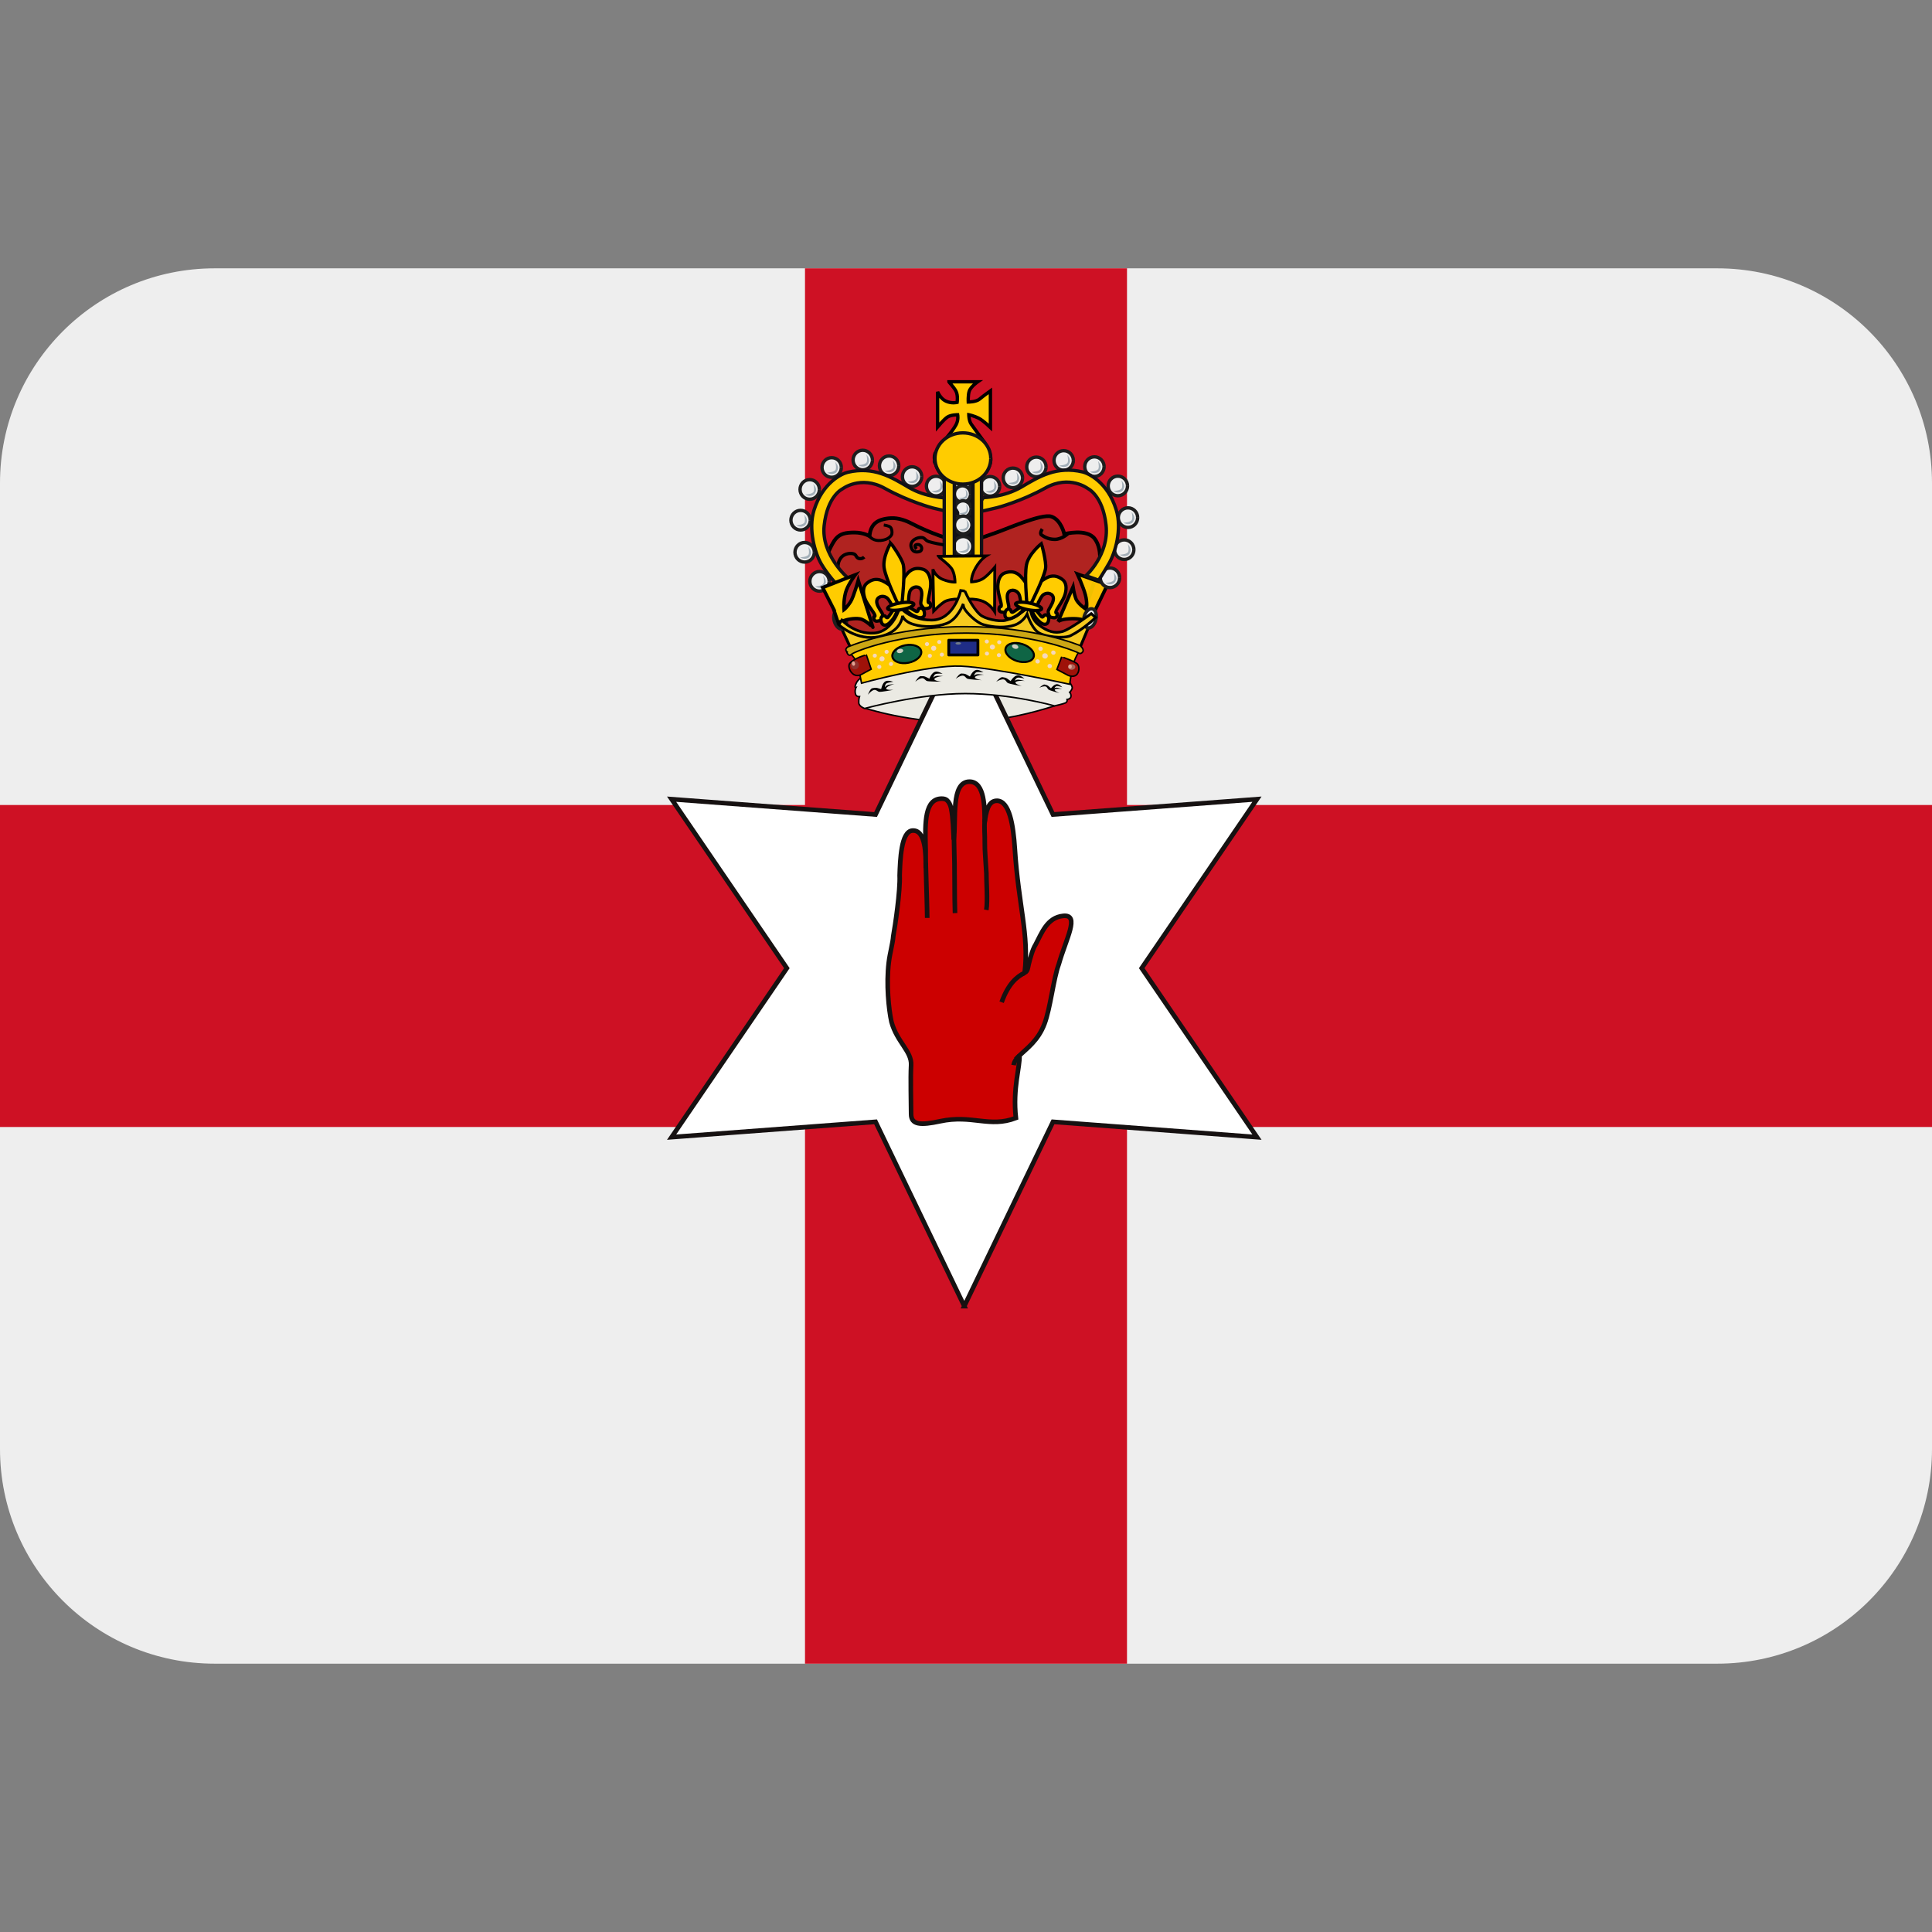 <svg xmlns="http://www.w3.org/2000/svg" width="420" height="420" fill="none"><rect width="100%" height="100%" fill="#808080" stroke="none"/><path fill="#EEE" d="M373.333 58.333H46.667C20.895 58.333 0 79.228 0 105v210c0 25.772 20.895 46.667 46.667 46.667h326.666C399.105 361.667 420 340.772 420 315V105c0-25.772-20.895-46.667-46.667-46.667Z"/><path fill="#CE1124" d="M245 58.333h-70V175H0v70h175v116.667h70V245h175v-70H245V58.333Z"/><path fill="#EBEAE3" fill-rule="evenodd" stroke="#000" stroke-width=".326" d="M231.63 152.102c1.925-3.012.774-4.958-2.138-5.559 0 0-9.292 2.979-19.327 3.306-10.035.327-21.958-2.524-21.958-2.524-2.138 1.342-1.616 4.526-.555 6.513 0 0 10.505 3.49 22.464 3.148 7.596-.218 14.794-2.156 18.832-3.441 2.319-.738 2.683-1.409 2.682-1.443Z" clip-rule="evenodd"/><path fill="#fff" stroke="#161111" d="m209.627 283.941-19.286-40.066L146 247.206l25.055-36.735L146 173.736l44.341 3.331 19.286-40.066 19.286 40.066 44.34-3.331-25.055 36.735 25.055 36.735-44.34-3.331-19.286 40.066Z"/><path fill="#C00" stroke="#161111" d="M221.62 229.472c1.555-1.529 4.054-3.223 5.442-6.905 1.3-3.445 1.93-9.77 3.116-12.976 1.549-5.495 4.671-10.853.956-10.486-3.538.349-4.682 3.767-6.022 6.268-.621.932-1.222 3.146-1.492 4.28-.168.705-.191 1.486-.859 1.816.969-8.347-1.355-14.575-2.145-26.948-.332-5.19-1.18-10.404-3.877-10.443-2.03-.028-2.371 2.659-2.687 4.667 0-2.835.104-8.819-3.288-8.819-4.121 0-2.867 8.352-3.42 12.582-.095-1.496-.148-4.719-.581-6.802-.164-.787-.504-1.394-.905-1.745-.254-.223-.61-.343-1.136-.343-3.715 0-3.631 5.208-3.512 10.405.051.55.002 3.038.047 4.667 0-2.835.025-8.367-2.922-8.128-2.465.2-2.65 6.428-2.761 9.736.161 3.307-.985 11.019-1.386 13.211-.109 1.554-.722 3.575-.982 5.741-.558 4.662-.027 10.12.59 12.913 1.227 4.41 4.43 6.389 4.269 9.382-.161 2.992 0 8.269 0 10.631 0 2.363 2.052 2.49 6.301 1.575 6.946-1.496 10.742 1.496 16.478-.709-.728-6.536.937-11.207.776-13.57Z"/><path fill="#C00" d="M217.742 217.874c1.437-3.967 3.252-5.525 5.003-6.39Z"/><path stroke="#161111" d="M217.742 217.874c1.437-3.967 3.252-5.525 5.003-6.39"/><path fill="#C00" d="M220.351 231.551c.126-.812.634-1.456 1.342-2.151Z"/><path stroke="#161111" d="M220.351 231.551c.126-.812.634-1.456 1.342-2.151"/><path fill="#C00" d="M201.255 187.681c.099 3.509.311 10.257.311 11.87Z"/><path stroke="#161111" d="M201.255 187.681c.099 3.509.311 10.257.311 11.87"/><path fill="#C00" d="M214.104 178.091c-.199 1.866.026 3.376-.016 5.281-.028 1.269.179 3.602.343 6.429-.042 1.023.32 6.119-.011 8.009"/><path stroke="#161111" d="M214.104 178.091c-.199 1.866.026 3.376-.016 5.281-.028 1.269.179 3.602.343 6.429-.042 1.023.32 6.119-.011 8.009"/><path fill="#C00" d="M207.34 181.588c.067.693.047 1.53.08 2.463.16 4.493.057 11.189.191 14.45"/><path stroke="#161111" d="M207.34 181.588c.067.693.047 1.53.08 2.463.16 4.493.057 11.189.191 14.45"/><path fill="#B02320" fill-rule="evenodd" stroke="#000" stroke-width=".815" d="M209.339 136.863c24.227 3.994 23.362 5.125 23.362 5.125l6.323-18.902s.665-3.727-1.065-5.99c-1.731-2.263-6.59-.999-6.59-.999s-.665-3.061-2.795-3.794c-2.13-.732-10.05 2.862-12.513 3.661-2.463.799-3.727 1.597-7.188 1.531-3.461-.067-9.651-3.128-10.783-3.727-1.131-.599-2.795-1.198-4.326-1.132-1.531.067-3.128.466-3.927 1.531-.799 1.065-.799 2.396-.799 2.396s-1.264-.799-3.261-.799-3.128.267-4.06 1.332c-.932 1.065-2.13 4.06-2.13 4.06l2.263 5.125.133 7.055 4.726 7.454 22.63-3.927Z" clip-rule="evenodd"/><path fill="#EBEAE3" fill-rule="evenodd" stroke="#000" stroke-width=".326" d="M231.923 147.543s1.22 1.454 1.173 1.97c-.047.517-.563.986-.563.986s.375.375.281.938c-.093.563-.844.61-.844.61s.141.516-.329.751c-.469.234-2.392.657-2.392.657s-9.384-2.675-19.424-2.675c-10.041 0-21.864 3.238-21.864 3.238s-1.22-.423-1.267-1.22c-.047-.798.141-1.361.141-1.361s-.668.07-.845-.516c-.247-.819.094-1.454.094-1.454s-.465.149.047-.939c.375-.797.938-1.079.938-1.079s10.51-3.753 22.474-3.8c11.964-.047 22.38 3.8 22.38 3.894Z" clip-rule="evenodd"/><path stroke="#000" stroke-width=".717" d="M182.27 123.906s-.401-1.362.48-2.564c.882-1.202 2.484-1.122 2.965-.882.481.241.401.802 1.042.962.641.16 1.122-.321 1.122-.321"/><path fill="#FC0" fill-opacity=".941" fill-rule="evenodd" stroke="#000" stroke-width=".75" d="m240.767 127.095-3.639 7.529-1.43.251s-.873-.525-3.363-.352c-1.782.126-2.309.578-2.309.578l3.237-7.504s.253 1.612.628 2.56c.477 1.204 2.283 2.334 2.283 2.334s.251-1.441-.225-3.188c-.527-1.932-1.757-4.542-1.757-4.542l6.575 2.334Z" clip-rule="evenodd"/><path fill="#121116" stroke="#121116" stroke-linejoin="round" stroke-width=".731" d="M211.507 103.697h-4.073v17.308h4.073v-17.308Z"/><path fill="#F6CA1F" fill-rule="evenodd" stroke="#000" stroke-width=".619" d="m182.476 135.618 2.616 5.597s11.132-4.339 24.271-4.258c19.709.121 25.305 4.075 25.305 4.075l2.92-6.934-2.19 1.277-2.25 1.399-2.555.973-3.103-.243-2.737-2.007-1.399-2.92-2.311 2.129-4.076.912-4.015-1.034-3.528-4.44s-2.628 4.936-5.961 5.231c-4.806.426-7.604-2.312-7.604-2.312s-1.787 4.015-4.745 4.745c-4.684 1.156-8.577-2.19-8.638-2.19Z" clip-rule="evenodd"/><path fill="#EEE" d="M227.406 101.5c0 1.176-.939 2.13-2.099 2.133-1.16.002-2.103-.948-2.107-2.124-.005-1.176.931-2.134 2.091-2.14 1.16-.008 2.106.939 2.115 2.115"/><path stroke="#1E1E1E" stroke-linejoin="round" stroke-width=".731" d="M227.406 101.5c0 1.176-.939 2.13-2.099 2.133-1.16.002-2.103-.948-2.107-2.124-.005-1.176.931-2.134 2.091-2.14 1.16-.008 2.106.939 2.115 2.115"/><path fill="#A3AFB8" fill-rule="evenodd" d="M224.323 102.595s1.7-.029 1.873-.72c.173-.692-.115-1.585-.115-1.585s.807.893.576 1.585c-.23.691-.456.87-1.037 1.008-.393.094-.98-.057-1.297-.288Z" clip-rule="evenodd"/><path fill="#EEE" d="M222.296 103.889c.001 1.176-.939 2.13-2.099 2.132-1.16.003-2.102-.948-2.107-2.124-.005-1.175.931-2.133 2.091-2.14 1.16-.007 2.106.939 2.115 2.115"/><path stroke="#1E1E1E" stroke-linejoin="round" stroke-width=".731" d="M222.296 103.889c.001 1.176-.939 2.13-2.099 2.132-1.16.003-2.102-.948-2.107-2.124-.005-1.175.931-2.133 2.091-2.14 1.16-.007 2.106.939 2.115 2.115"/><path fill="#A3AFB8" fill-rule="evenodd" d="M219.214 104.984s1.699-.029 1.872-.72c.173-.692-.115-1.585-.115-1.585s.807.893.576 1.585c-.23.691-.456.87-1.037 1.008-.393.094-.979-.058-1.296-.288Z" clip-rule="evenodd"/><path fill="#EEE" d="M233.339 100.1c0 1.175-.939 2.129-2.099 2.132-1.16.002-2.103-.948-2.108-2.124-.004-1.176.931-2.133 2.091-2.14 1.16-.007 2.107.939 2.116 2.115"/><path stroke="#1E1E1E" stroke-linejoin="round" stroke-width=".731" d="M233.339 100.1c0 1.175-.939 2.129-2.099 2.132-1.16.002-2.103-.948-2.108-2.124-.004-1.176.931-2.133 2.091-2.14 1.16-.007 2.107.939 2.116 2.115"/><path fill="#A3AFB8" fill-rule="evenodd" d="M230.256 101.194s1.7-.028 1.873-.72c.173-.691-.116-1.585-.116-1.585s.807.894.577 1.585c-.231.692-.457.87-1.038 1.009-.393.093-.979-.058-1.296-.289Z" clip-rule="evenodd"/><path fill="#EEE" d="M240.021 101.444c0 1.176-.939 2.13-2.099 2.132-1.16.003-2.103-.947-2.107-2.123-.005-1.176.93-2.134 2.09-2.14 1.16-.008 2.107.939 2.116 2.115"/><path stroke="#1E1E1E" stroke-linejoin="round" stroke-width=".731" d="M240.021 101.444c0 1.176-.939 2.13-2.099 2.132-1.16.003-2.103-.947-2.107-2.123-.005-1.176.93-2.134 2.09-2.14 1.16-.008 2.107.939 2.116 2.115"/><path fill="#A3AFB8" fill-rule="evenodd" d="M236.938 102.539s1.7-.029 1.873-.72c.173-.692-.115-1.585-.115-1.585s.807.893.576 1.585c-.23.691-.457.87-1.037 1.008-.394.094-.98-.057-1.297-.288Z" clip-rule="evenodd"/><path fill="#EEE" d="M245.114 105.641c.001 1.176-.939 2.13-2.099 2.132-1.16.003-2.102-.948-2.107-2.123-.005-1.176.931-2.134 2.091-2.141 1.16-.007 2.106.94 2.115 2.115"/><path stroke="#1E1E1E" stroke-linejoin="round" stroke-width=".731" d="M245.114 105.641c.001 1.176-.939 2.13-2.099 2.132-1.16.003-2.102-.948-2.107-2.123-.005-1.176.931-2.134 2.091-2.141 1.16-.007 2.106.94 2.115 2.115"/><path fill="#A3AFB8" fill-rule="evenodd" d="M242.032 106.736s1.699-.029 1.872-.72c.173-.692-.115-1.585-.115-1.585s.807.893.576 1.585c-.23.691-.456.87-1.037 1.008-.393.094-.979-.058-1.296-.288Z" clip-rule="evenodd"/><path fill="#EEE" d="M247.315 112.527c0 1.176-.939 2.13-2.099 2.132-1.16.003-2.103-.947-2.108-2.123-.004-1.176.931-2.134 2.091-2.141 1.16-.007 2.107.94 2.116 2.116"/><path stroke="#1E1E1E" stroke-linejoin="round" stroke-width=".731" d="M247.315 112.527c0 1.176-.939 2.13-2.099 2.132-1.16.003-2.103-.947-2.108-2.123-.004-1.176.931-2.134 2.091-2.141 1.16-.007 2.107.94 2.116 2.116"/><path fill="#A3AFB8" fill-rule="evenodd" d="M244.232 113.622s1.7-.029 1.873-.72c.173-.692-.116-1.585-.116-1.585s.807.893.577 1.585c-.231.691-.457.87-1.038 1.008-.393.094-.979-.057-1.296-.288Z" clip-rule="evenodd"/><path fill="#EEE" d="M246.5 119.495c0 1.176-.939 2.13-2.099 2.132-1.16.002-2.103-.948-2.108-2.124-.004-1.176.931-2.133 2.091-2.14 1.16-.007 2.107.939 2.116 2.115"/><path stroke="#1E1E1E" stroke-linejoin="round" stroke-width=".731" d="M246.5 119.495c0 1.176-.939 2.13-2.099 2.132-1.16.002-2.103-.948-2.108-2.124-.004-1.176.931-2.133 2.091-2.14 1.16-.007 2.107.939 2.116 2.115"/><path fill="#A3AFB8" fill-rule="evenodd" d="M243.417 120.59s1.7-.029 1.873-.721c.173-.691-.115-1.584-.115-1.584s.806.893.576 1.584c-.231.692-.457.871-1.037 1.009-.394.094-.98-.058-1.297-.288Z" clip-rule="evenodd"/><path fill="#EEE" d="M243.403 125.607c0 1.176-.939 2.13-2.099 2.132-1.16.002-2.103-.948-2.107-2.124-.005-1.176.93-2.133 2.09-2.14 1.16-.007 2.107.939 2.116 2.115"/><path stroke="#1E1E1E" stroke-linejoin="round" stroke-width=".731" d="M243.403 125.607c0 1.176-.939 2.13-2.099 2.132-1.16.002-2.103-.948-2.107-2.124-.005-1.176.93-2.133 2.09-2.14 1.16-.007 2.107.939 2.116 2.115"/><path fill="#A3AFB8" fill-rule="evenodd" d="M240.32 126.702s1.7-.029 1.873-.721c.173-.691-.115-1.584-.115-1.584s.807.893.576 1.584c-.23.692-.457.871-1.037 1.009-.394.093-.98-.058-1.297-.288Z" clip-rule="evenodd"/><path fill="#EEE" d="M217.325 105.723c0 1.176-.939 2.129-2.099 2.132-1.16.002-2.103-.948-2.107-2.124-.005-1.176.931-2.133 2.091-2.14 1.16-.007 2.106.939 2.115 2.115"/><path stroke="#1E1E1E" stroke-linejoin="round" stroke-width=".731" d="M217.325 105.723c0 1.176-.939 2.129-2.099 2.132-1.16.002-2.103-.948-2.107-2.124-.005-1.176.931-2.133 2.091-2.14 1.16-.007 2.106.939 2.115 2.115"/><path fill="#A3AFB8" fill-rule="evenodd" d="M214.243 106.817s1.699-.028 1.872-.72c.173-.691-.115-1.584-.115-1.584s.807.893.576 1.584c-.23.692-.456.87-1.037 1.009-.393.093-.98-.058-1.296-.289Z" clip-rule="evenodd"/><path fill="#EEE" d="M210.971 105.177a1.77 1.77 0 0 1-1.755 1.783 1.77 1.77 0 0 1-1.763-1.776 1.772 1.772 0 0 1 1.749-1.79 1.772 1.772 0 0 1 1.769 1.769"/><path stroke="#1E1E1E" stroke-linejoin="round" stroke-width=".731" d="M210.971 105.177a1.77 1.77 0 0 1-1.755 1.783 1.77 1.77 0 0 1-1.763-1.776 1.772 1.772 0 0 1 1.749-1.79 1.772 1.772 0 0 1 1.769 1.769"/><path fill="#A3AFB8" fill-rule="evenodd" d="M208.393 106.093s1.421-.024 1.566-.603c.144-.578-.096-1.325-.096-1.325s.674.747.481 1.325c-.192.579-.381.728-.867.844-.329.078-.819-.048-1.084-.241Z" clip-rule="evenodd"/><path fill="#EEE" d="M210.991 107.393a1.77 1.77 0 0 1-1.755 1.783 1.77 1.77 0 0 1-1.762-1.776 1.771 1.771 0 0 1 1.748-1.79 1.77 1.77 0 0 1 1.769 1.769"/><path stroke="#1E1E1E" stroke-linejoin="round" stroke-width=".731" d="M210.991 107.393a1.77 1.77 0 0 1-1.755 1.783 1.77 1.77 0 0 1-1.762-1.776 1.771 1.771 0 0 1 1.748-1.79 1.77 1.77 0 0 1 1.769 1.769"/><path fill="#A3AFB8" fill-rule="evenodd" d="M208.413 108.309s1.422-.024 1.566-.603c.145-.578-.096-1.325-.096-1.325s.675.747.482 1.325c-.193.579-.382.728-.868.844-.329.078-.819-.048-1.084-.241Z" clip-rule="evenodd"/><path fill="#EEE" d="M211.114 110.653c0 .983-.786 1.781-1.756 1.783-.97.002-1.758-.793-1.762-1.776a1.771 1.771 0 0 1 1.748-1.79 1.77 1.77 0 0 1 1.769 1.769"/><path stroke="#1E1E1E" stroke-linejoin="round" stroke-width=".731" d="M211.114 110.653c0 .983-.786 1.781-1.756 1.783-.97.002-1.758-.793-1.762-1.776a1.771 1.771 0 0 1 1.748-1.79 1.77 1.77 0 0 1 1.769 1.769"/><path fill="#A3AFB8" fill-rule="evenodd" d="M208.535 111.569s1.422-.025 1.567-.603c.144-.578-.097-1.325-.097-1.325s.675.747.482 1.325c-.193.578-.382.728-.867.843-.329.079-.82-.048-1.085-.24Z" clip-rule="evenodd"/><path fill="#EEE" d="M211.296 114.116c0 1.064-.85 1.927-1.899 1.929-1.049.002-1.902-.858-1.906-1.921-.004-1.063.842-1.929 1.891-1.936 1.049-.006 1.905.85 1.914 1.913"/><path stroke="#1E1E1E" stroke-linejoin="round" stroke-width=".731" d="M211.296 114.116c0 1.064-.85 1.927-1.899 1.929-1.049.002-1.902-.858-1.906-1.921-.004-1.063.842-1.929 1.891-1.936 1.049-.006 1.905.85 1.914 1.913"/><path fill="#A3AFB8" fill-rule="evenodd" d="M208.507 115.107s1.538-.027 1.694-.652c.157-.625-.104-1.433-.104-1.433s.73.808.521 1.433c-.208.625-.413.787-.938.912-.356.085-.886-.052-1.173-.26Z" clip-rule="evenodd"/><path fill="#EEE" d="M211.499 118.761c0 1.176-.939 2.13-2.099 2.133-1.16.002-2.103-.948-2.108-2.124-.004-1.176.931-2.134 2.091-2.141 1.16-.006 2.106.94 2.116 2.116"/><path stroke="#1E1E1E" stroke-linejoin="round" stroke-width=".731" d="M211.499 118.761c0 1.176-.939 2.13-2.099 2.133-1.16.002-2.103-.948-2.108-2.124-.004-1.176.931-2.134 2.091-2.141 1.16-.006 2.106.94 2.116 2.116"/><path fill="#A3AFB8" fill-rule="evenodd" d="M208.416 119.856s1.7-.028 1.873-.72c.172-.691-.116-1.585-.116-1.585s.807.894.577 1.585c-.231.692-.457.87-1.038 1.008-.393.094-.979-.057-1.296-.288Z" clip-rule="evenodd"/><path fill="#EEE" d="M211.288 128.294c0 1.105-.882 2.001-1.971 2.003-1.09.002-1.975-.89-1.98-1.995-.004-1.104.875-2.003 1.964-2.01 1.089-.006 1.978.882 1.987 1.987"/><path stroke="#1E1E1E" stroke-linejoin="round" stroke-width=".731" d="M211.288 128.294c0 1.105-.882 2.001-1.971 2.003-1.09.002-1.975-.89-1.98-1.995-.004-1.104.875-2.003 1.964-2.01 1.089-.006 1.978.882 1.987 1.987"/><path fill="#A3AFB8" fill-rule="evenodd" d="M208.393 129.323s1.596-.027 1.758-.677c.163-.649-.108-1.488-.108-1.488s.758.839.541 1.488c-.216.65-.428.817-.974.947-.369.088-.92-.054-1.217-.27Z" clip-rule="evenodd"/><path fill="#EEE" d="M205.597 105.666c0 1.176-.939 2.13-2.099 2.132-1.16.003-2.103-.948-2.108-2.123-.004-1.176.931-2.134 2.091-2.141 1.16-.007 2.107.939 2.116 2.115"/><path stroke="#1E1E1E" stroke-linejoin="round" stroke-width=".731" d="M205.597 105.666c0 1.176-.939 2.13-2.099 2.132-1.16.003-2.103-.948-2.108-2.123-.004-1.176.931-2.134 2.091-2.141 1.16-.007 2.107.939 2.116 2.115"/><path fill="#A3AFB8" fill-rule="evenodd" d="M202.514 106.761s1.7-.029 1.873-.72c.173-.692-.115-1.585-.115-1.585s.806.893.576 1.585c-.231.691-.457.87-1.037 1.008-.394.094-.98-.058-1.297-.288Z" clip-rule="evenodd"/><path fill="#EEE" d="M200.382 103.61c0 1.175-.939 2.129-2.099 2.132-1.16.002-2.103-.948-2.107-2.124-.005-1.176.931-2.134 2.091-2.14 1.16-.007 2.106.939 2.115 2.115"/><path stroke="#1E1E1E" stroke-linejoin="round" stroke-width=".731" d="M200.382 103.61c0 1.175-.939 2.129-2.099 2.132-1.16.002-2.103-.948-2.107-2.124-.005-1.176.931-2.134 2.091-2.14 1.16-.007 2.106.939 2.115 2.115"/><path fill="#A3AFB8" fill-rule="evenodd" d="M197.299 104.704s1.7-.028 1.873-.72c.173-.691-.115-1.585-.115-1.585s.807.894.576 1.585c-.23.692-.456.87-1.037 1.009-.394.093-.98-.058-1.297-.289Z" clip-rule="evenodd"/><path fill="#EEE" d="M195.388 101.259c0 1.176-.939 2.13-2.099 2.132-1.16.003-2.103-.947-2.108-2.123-.004-1.176.931-2.134 2.091-2.14 1.16-.008 2.107.939 2.116 2.115"/><path stroke="#1E1E1E" stroke-linejoin="round" stroke-width=".731" d="M195.388 101.259c0 1.176-.939 2.13-2.099 2.132-1.16.003-2.103-.947-2.108-2.123-.004-1.176.931-2.134 2.091-2.14 1.16-.008 2.107.939 2.116 2.115"/><path fill="#A3AFB8" fill-rule="evenodd" d="M192.305 102.354s1.7-.029 1.873-.72c.173-.692-.115-1.585-.115-1.585s.806.893.576 1.585c-.231.691-.457.87-1.037 1.008-.394.094-.98-.057-1.297-.288Z" clip-rule="evenodd"/><path fill="#EEE" d="M189.659 100.011c0 1.176-.939 2.13-2.099 2.132-1.16.002-2.103-.948-2.107-2.124-.005-1.176.931-2.133 2.09-2.14 1.16-.007 2.107.94 2.116 2.115"/><path stroke="#1E1E1E" stroke-linejoin="round" stroke-width=".731" d="M189.659 100.011c0 1.176-.939 2.13-2.099 2.132-1.16.002-2.103-.948-2.107-2.124-.005-1.176.931-2.133 2.09-2.14 1.16-.007 2.107.94 2.116 2.115"/><path fill="#A3AFB8" fill-rule="evenodd" d="M186.576 101.106s1.7-.029 1.873-.721c.173-.691-.115-1.584-.115-1.584s.807.893.576 1.584c-.23.692-.457.871-1.037 1.009-.394.093-.98-.058-1.297-.288Z" clip-rule="evenodd"/><path fill="#EEE" d="M182.902 101.627c0 1.175-.939 2.129-2.099 2.132-1.16.002-2.103-.948-2.107-2.124-.005-1.176.931-2.134 2.091-2.14 1.16-.007 2.106.939 2.115 2.115"/><path stroke="#1E1E1E" stroke-linejoin="round" stroke-width=".731" d="M182.902 101.627c0 1.175-.939 2.129-2.099 2.132-1.16.002-2.103-.948-2.107-2.124-.005-1.176.931-2.134 2.091-2.14 1.16-.007 2.106.939 2.115 2.115"/><path fill="#A3AFB8" fill-rule="evenodd" d="M179.819 102.721s1.7-.028 1.873-.72c.173-.691-.115-1.585-.115-1.585s.807.894.576 1.585c-.23.692-.456.87-1.037 1.009-.394.093-.98-.058-1.297-.289Z" clip-rule="evenodd"/><path fill="#EEE" d="M178.128 106.4c0 1.176-.939 2.13-2.099 2.133-1.16.002-2.103-.948-2.107-2.124-.005-1.176.931-2.134 2.091-2.141 1.16-.006 2.106.94 2.115 2.116"/><path stroke="#1E1E1E" stroke-linejoin="round" stroke-width=".731" d="M178.128 106.4c0 1.176-.939 2.13-2.099 2.133-1.16.002-2.103-.948-2.107-2.124-.005-1.176.931-2.134 2.091-2.141 1.16-.006 2.106.94 2.115 2.116"/><path fill="#A3AFB8" fill-rule="evenodd" d="M175.045 107.495s1.7-.028 1.873-.72c.173-.691-.115-1.585-.115-1.585s.807.894.576 1.585c-.23.692-.456.87-1.037 1.008-.393.094-.98-.057-1.297-.288Z" clip-rule="evenodd"/><path fill="#EEE" d="M176.145 113.084c0 1.176-.939 2.13-2.099 2.132-1.16.002-2.103-.948-2.107-2.124-.005-1.175.931-2.133 2.091-2.14 1.16-.007 2.106.939 2.115 2.115"/><path stroke="#1E1E1E" stroke-linejoin="round" stroke-width=".731" d="M176.145 113.084c0 1.176-.939 2.13-2.099 2.132-1.16.002-2.103-.948-2.107-2.124-.005-1.175.931-2.133 2.091-2.14 1.16-.007 2.106.939 2.115 2.115"/><path fill="#A3AFB8" fill-rule="evenodd" d="M173.062 114.179s1.7-.029 1.873-.72c.173-.692-.115-1.585-.115-1.585s.807.893.576 1.585c-.23.691-.456.87-1.037 1.008-.393.094-.98-.058-1.297-.288Z" clip-rule="evenodd"/><path fill="#EEE" d="M177.027 120.061c0 1.176-.94 2.13-2.1 2.132-1.159.003-2.102-.947-2.107-2.123-.005-1.176.931-2.134 2.091-2.141 1.16-.007 2.106.94 2.116 2.116"/><path stroke="#1E1E1E" stroke-linejoin="round" stroke-width=".731" d="M177.027 120.061c0 1.176-.94 2.13-2.1 2.132-1.159.003-2.102-.947-2.107-2.123-.005-1.176.931-2.134 2.091-2.141 1.16-.007 2.106.94 2.116 2.116"/><path fill="#A3AFB8" fill-rule="evenodd" d="M173.944 121.156s1.7-.029 1.873-.72c.172-.692-.116-1.585-.116-1.585s.807.893.577 1.585c-.231.691-.457.87-1.038 1.008-.393.094-.979-.057-1.296-.288Z" clip-rule="evenodd"/><path fill="#EEE" d="M180.258 126.378c0 1.176-.939 2.129-2.099 2.132-1.16.002-2.103-.948-2.107-2.124-.005-1.176.931-2.133 2.09-2.14 1.16-.007 2.107.939 2.116 2.115"/><path stroke="#1E1E1E" stroke-linejoin="round" stroke-width=".731" d="M180.258 126.378c0 1.176-.939 2.129-2.099 2.132-1.16.002-2.103-.948-2.107-2.124-.005-1.176.931-2.133 2.09-2.14 1.16-.007 2.107.939 2.116 2.115"/><path fill="#A3AFB8" fill-rule="evenodd" d="M177.175 127.473s1.7-.029 1.873-.721c.173-.691-.115-1.584-.115-1.584s.807.893.576 1.584c-.23.692-.457.87-1.037 1.009-.394.093-.98-.058-1.297-.288Z" clip-rule="evenodd"/><path fill="#EEE" d="M183.909 134.336c.305 1.135-.017 2.209-.72 2.4-.702.19-1.519-.574-1.826-1.709-.307-1.135.012-2.212.713-2.407.701-.195 1.519.565 1.829 1.699"/><path stroke="#1E1E1E" stroke-linejoin="round" stroke-width=".731" d="M183.909 134.336c.305 1.135-.017 2.209-.72 2.4-.702.19-1.519-.574-1.826-1.709-.307-1.135.012-2.212.713-2.407.701-.195 1.519.565 1.829 1.699"/><path fill="#A3AFB8" fill-rule="evenodd" d="M182.325 135.894s1.022-.304.948-1c-.074-.696-.48-1.512-.48-1.512s.72.732.759 1.437c.04.705-.051.915-.367 1.142-.214.155-.608.104-.86-.067Z" clip-rule="evenodd"/><path fill="#EEE" d="M238.231 134.742c-.281 1.141-1.082 1.926-1.789 1.754-.707-.172-1.053-1.236-.774-2.379.279-1.142 1.078-1.931 1.786-1.763.708.167 1.058 1.228.781 2.371"/><path stroke="#1E1E1E" stroke-linejoin="round" stroke-width=".731" d="M238.231 134.742c-.281 1.141-1.082 1.926-1.789 1.754-.707-.172-1.053-1.236-.774-2.379.279-1.142 1.078-1.931 1.786-1.763.708.167 1.058 1.228.781 2.371"/><path fill="#A3AFB8" fill-rule="evenodd" d="M236.092 135.341s1.042.228 1.313-.418c.271-.645.309-1.556.309-1.556s.278.989-.028 1.626c-.307.636-.487.776-.874.823-.262.031-.582-.203-.72-.475Z" clip-rule="evenodd"/><path fill="#B3A192" fill-rule="evenodd" stroke="#000" stroke-width=".731" d="m207.578 94.103.152 3.562s-4.223.371-4.396.758c-.82 1.839.986 4.32.986 4.32s1.419-1.061 5.001-1.061c3.411 0 5.154.834 5.154.834s.909-1.44.909-2.501-.379-2.122-.379-2.122-1.743-.228-2.273-.228h-1.516l-.152-3.637-3.486.075Z" clip-rule="evenodd"/><path fill="#F0DDCB" d="M213.601 99.63c0 .399-.337.723-.754.724-.417.001-.756-.322-.757-.722-.002-.399.334-.724.751-.727.417-.002.757.32.76.719"/><path stroke="#121116" stroke-linejoin="round" stroke-width=".373" d="M213.601 99.63c0 .399-.337.723-.754.724-.417.001-.756-.322-.757-.722-.002-.399.334-.724.751-.727.417-.002.757.32.76.719"/><path fill="#F0DDCB" d="M215.342 100.017c0 .417-.352.755-.787.756-.435.001-.789-.336-.79-.753-.002-.416.348-.756.783-.758.435-.003.79.332.794.749"/><path stroke="#121116" stroke-linejoin="round" stroke-width=".373" d="M215.342 100.017c0 .417-.352.755-.787.756-.435.001-.789-.336-.79-.753-.002-.416.348-.756.783-.758.435-.003.79.332.794.749"/><path fill="#F0DDCB" d="M211.858 99.602c0 .399-.337.723-.754.724-.417.001-.756-.322-.757-.721-.002-.4.334-.725.751-.727.416-.003.757.319.76.718"/><path stroke="#121116" stroke-linejoin="round" stroke-width=".373" d="M211.858 99.602c0 .399-.337.723-.754.724-.417.001-.756-.322-.757-.721-.002-.4.334-.725.751-.727.416-.003.757.319.76.718"/><path fill="#F0DDCB" d="M208.365 99.64c0 .417-.351.754-.785.755-.434.001-.786-.335-.788-.75-.002-.417.348-.755.781-.758.434-.002.788.332.792.748"/><path stroke="#121116" stroke-linejoin="round" stroke-width=".373" d="M208.365 99.64c0 .417-.351.754-.785.755-.434.001-.786-.335-.788-.75-.002-.417.348-.755.781-.758.434-.002.788.332.792.748"/><path fill="#F0DDCB" d="M206.426 99.77c0 .416-.351.753-.785.754-.434.001-.786-.335-.788-.75-.002-.416.348-.755.781-.757.434-.003.788.332.792.747"/><path stroke="#121116" stroke-linejoin="round" stroke-width=".373" d="M206.426 99.77c0 .416-.351.753-.785.754-.434.001-.786-.335-.788-.75-.002-.416.348-.755.781-.757.434-.003.788.332.792.747"/><path fill="#F0DDCB" d="M209.985 97.59a.65.65 0 0 1-.662.636c-.366 0-.664-.283-.665-.634a.649.649 0 0 1 .659-.638.651.651 0 0 1 .668.63"/><path stroke="#121116" stroke-linejoin="round" stroke-width=".373" d="M209.985 97.59a.65.65 0 0 1-.662.636c-.366 0-.664-.283-.665-.634a.649.649 0 0 1 .659-.638.651.651 0 0 1 .668.63"/><path fill="#F0DDCB" d="M209.985 94.634a.65.65 0 0 1-.662.636c-.366 0-.664-.283-.665-.633a.649.649 0 0 1 .659-.639.651.651 0 0 1 .668.631"/><path stroke="#121116" stroke-linejoin="round" stroke-width=".373" d="M209.985 94.634a.65.65 0 0 1-.662.636c-.366 0-.664-.283-.665-.633a.649.649 0 0 1 .659-.639.651.651 0 0 1 .668.631"/><path fill="#F0DDCB" d="M209.985 96.225a.65.65 0 0 1-.662.637c-.366 0-.664-.283-.665-.634a.649.649 0 0 1 .659-.638.65.65 0 0 1 .668.63"/><path stroke="#121116" stroke-linejoin="round" stroke-width=".373" d="M209.985 96.225a.65.65 0 0 1-.662.637c-.366 0-.664-.283-.665-.634a.649.649 0 0 1 .659-.638.65.65 0 0 1 .668.63"/><path fill="#F0DDCB" d="M204.46 100.298c.001.401-.338.727-.757.728-.418.001-.759-.323-.76-.725-.002-.4.335-.728.754-.73.418-.002.76.32.763.722"/><path stroke="#121116" stroke-linejoin="round" stroke-width=".373" d="M204.46 100.298c.001.401-.338.727-.757.728-.418.001-.759-.323-.76-.725-.002-.4.335-.728.754-.73.418-.002.76.32.763.722"/><path fill="#916C68" d="M210.155 99.446c0 .44-.372.795-.832.796-.46.001-.833-.354-.835-.793-.002-.438.369-.796.828-.798.46-.003.835.35.839.79"/><path stroke="#4D3126" stroke-linejoin="round" stroke-width=".373" d="M210.155 99.446c0 .44-.372.795-.832.796-.46.001-.833-.354-.835-.793-.002-.438.369-.796.828-.798.46-.003.835.35.839.79"/><path fill="#EEE" d="M210.916 88.877c0 .87-.695 1.576-1.554 1.578a1.567 1.567 0 0 1-1.559-1.572 1.567 1.567 0 0 1 1.547-1.584 1.567 1.567 0 0 1 1.566 1.566"/><path stroke="#1E1E1E" stroke-linejoin="round" stroke-width=".731" d="M210.916 88.877c0 .87-.695 1.576-1.554 1.578a1.567 1.567 0 0 1-1.559-1.572 1.567 1.567 0 0 1 1.547-1.584 1.567 1.567 0 0 1 1.566 1.566"/><path fill="#A3AFB8" fill-rule="evenodd" d="M208.634 89.687s1.258-.02 1.386-.533c.128-.511-.085-1.172-.085-1.172s.597.66.426 1.172c-.17.512-.337.644-.767.747-.291.069-.725-.043-.96-.214Z" clip-rule="evenodd"/><path fill="#FC0" fill-rule="evenodd" stroke="#000" stroke-width=".326" d="M184.606 141.806s1.389 1.296 1.759 2.453c.371 1.158.926 4.26.926 4.26s14.537-4.028 21.666-3.704c7.129.324 23.564 3.935 23.564 3.935s.278-1.759.602-3.611c.324-1.852 1.666-3.889 1.666-3.889s-15.693-4.907-25.6-4.444c-9.907.463-14.861 1.528-17.083 2.222-2.222.695-7.639 2.824-7.5 2.778Z" clip-rule="evenodd"/><path fill="#FC0" fill-rule="evenodd" stroke="#000" stroke-width=".731" d="M206.29 83.001h6.252s-1.543 1.067-1.857 2.084c-.27.875-.189 2.312-.189 2.312s1.705 0 2.463-.645c.758-.644 2.349-1.78 2.349-1.78v7.957s-1.534-1.484-2.463-1.97c-1.115-.585-2.235-.796-2.235-.796s0 1.288.53 2.046c.531.758 2.653 3.638 2.653 3.638l-8.943.34s2.121-2.236 2.994-3.864c.568-1.061.341-2.16.341-2.16s-1.516 0-2.274.53-2.084 2.122-2.084 2.122v-7.654s.568 1.478 1.819 2.046c1.25.568 2.425.265 2.425.265s.243-1.523-.265-2.463c-.524-.969-1.63-2.046-1.516-2.008Z" clip-rule="evenodd"/><path fill="#FC0" fill-rule="evenodd" stroke="#121116" stroke-width=".731" d="M205.8 108.251s-4.448-.053-8.253-2.304c-3.804-2.251-7.642-4.608-13.289-3.269-1.157.275-5.413 2.144-7.288 8.199-1.316 4.249.214 9.378 1.554 11.682 1.339 2.305 3.5 4.64 3.5 4.64l2.297-1.556s-5.851-4.959-5.154-11.39c.696-6.43 3.912-7.931 3.912-7.931s3.965-3.108 9.27-.16c5.306 2.947 10.504 4.287 10.504 4.287s4.876 1.179 5.305 1.125c.429-.054-2.465-3.376-2.358-3.323Z" clip-rule="evenodd"/><path fill="#FC0" fill-rule="evenodd" stroke="#000" stroke-width=".75" d="m181.199 132.371-2.363-4.645 7.089-2.771s-1.711 2.282-2.118 3.912c-.498 1.99-.326 3.667-.326 3.667s.652-.489 1.467-1.793c.618-.99 1.629-4.564 1.629-4.564l3.179 10.187c.024.027-1.634-1.634-2.8-1.831-1.315-.222-2.905.201-2.905.201l-1.874.571-.978-2.934Z" clip-rule="evenodd"/><path fill="#FC0" fill-rule="evenodd" stroke="#121116" stroke-width=".731" d="M213.816 108.168s4.448-.054 8.253-2.305c3.804-2.25 7.642-4.608 13.29-3.268 1.156.274 5.412 2.143 7.287 8.198 1.317 4.249-.214 9.378-1.554 11.683-1.339 2.304-2.25 3.66-2.25 3.66l-2.762-.992s5.066-4.544 4.369-10.974c-.696-6.431-3.912-7.931-3.912-7.931s-3.965-3.109-9.27-.161c-5.305 2.947-10.504 4.287-10.504 4.287s-4.876 1.179-5.305 1.125c-.428-.053 2.465-3.376 2.358-3.322Z" clip-rule="evenodd"/><path fill="#FC0" stroke="#121116" stroke-linejoin="round" stroke-width=".731" d="M213.376 103.766h-1.857v17.317h1.857v-17.317ZM207.465 103.69h-2.198v17.317h2.198V103.69Z"/><path fill="#FC0" d="M215.384 99.674c0 3.072-2.707 5.564-6.051 5.57-3.343.006-6.061-2.476-6.074-5.548-.014-3.072 2.683-5.574 6.026-5.592 3.344-.018 6.073 2.454 6.099 5.526"/><path stroke="#121116" stroke-linejoin="round" stroke-width=".731" d="M215.384 99.674c0 3.072-2.707 5.564-6.051 5.57-3.343.006-6.061-2.476-6.074-5.548-.014-3.072 2.683-5.574 6.026-5.592 3.344-.018 6.073 2.454 6.099 5.526"/><path fill="#FC0" fill-rule="evenodd" stroke="#000" stroke-width=".619" d="m203.943 120.938 10.426-.086s-1.222.73-2.274 2.596c-1.051 1.866-.901 3.046-.901 3.046s1.588-.021 2.703-.836c1.116-.816 2.36-2.339 2.36-2.339l-.043 9.611s-.751-1.223-1.995-1.952c-1.244-.73-3.003-.73-3.003-.73h-3.561s-1.629.097-2.36.58c-1.032.681-2.317 1.995-2.317 1.995l-.171-9.075s.514 1.588 2.188 2.231c1.673.644 2.617.558 2.617.558s0-2.038-.858-3.089c-.858-1.051-2.811-2.467-2.811-2.51Z" clip-rule="evenodd"/><path fill="#F6CA1F" fill-rule="evenodd" stroke="#000" stroke-width=".587" d="M209.753 128.484s1.525 3.56 3.299 5.131c1.032.914 4.137 1.603 5.54 1.245 3.154-.806 5.322-3.329 5.322-3.329s-.113 2.764 1.861 4.288c1.975 1.523 3.555 1.918 5.191 1.467 1.636-.452 6.262-3.893 6.262-3.893l.959.846s-2.653 2.577-5.442 3.944c-1.435.705-5.793.313-7.204-.815-1.41-1.129-2.248-3.862-2.248-3.862s-.868 1.757-2.73 2.378c-1.862.62-4.421.593-6.796-.101-1.599-.467-3.676-2.672-4.071-3.406-.395-.733-.282-1.128-.282-1.128s-1.172 3.358-3.611 4.274c-2.303.865-4.929.872-7.16.231-2.255-.649-2.431-1.91-2.431-1.91s-.169 3.554-5.077 4.57c-4.909 1.015-8.802-2.595-8.802-2.595l.677-1.016s2.765 3.103 6.996 2.821c4.232-.282 5.642-5.698 5.642-5.698s1.862 2.821 6.827 2.877c4.964.057 6.375-6.431 6.375-6.431l.903.112Z" clip-rule="evenodd"/><path fill="#FC0" fill-rule="evenodd" stroke="#000" stroke-width=".717" d="M197.52 130.555s.037-1.728.408-2.247c.527-.736 1.244-.766 1.609-.664.451.126.919.536.843 1.736-.077 1.201-.409 1.788-.051 2.248.357.459.408.766 1.098.663.689-.102.996-.332.842-.97-.153-.638-.357.051-.485-.485-.127-.536.667-2.853.536-4.29-.127-1.404-.663-2.528-1.736-2.809-1.008-.264-1.864-.255-2.809.434-.906.661-2.068 2.835-2.068 2.835l-.026 4.647 1.89-.102-.051-.996Z" clip-rule="evenodd"/><path fill="#FC0" fill-rule="evenodd" stroke="#000" stroke-width=".717" d="M194 131.806s-.723-1.57-1.271-1.898c-.776-.465-1.445-.207-1.74.032-.363.296-.629.858-.08 1.929.548 1.07 1.087 1.476.942 2.04-.145.564-.069.866-.742 1.047-.673.181-1.046.092-1.16-.554-.114-.647.348-.096.252-.639-.097-.542-1.749-2.35-2.202-3.72-.443-1.339-.399-2.584.473-3.269.819-.643 1.608-.977 2.749-.721 1.095.245 3.027 1.775 3.027 1.775l1.876 4.252-1.774.66-.35-.934Z" clip-rule="evenodd"/><path fill="#FC0" fill-rule="evenodd" stroke="#000" stroke-width=".717" d="M193.638 118.043s-1.838 3.089-1.43 5.464c.409 2.375 2.86 7.482 2.86 7.482l.026.69 1.323-.143-.302-.7s.661-6.114.256-8.044c-.302-1.434-2.707-4.724-2.733-4.749ZM196.575 132.189s.919 1.1 2.017 1.635c1.2.584 1.694.588 2.171.229.349-.262.23-1.379-.179-1.685-.409-.306-.872-.151-.945.153-.123.513-.29.479-.664.281-.545-.289-1.813-1.072-1.813-1.072l-.587.459ZM195.152 132.439s-.387 1.379-1.169 2.318c-.855 1.025-1.303 1.231-1.885 1.1-.427-.096-.776-1.163-.529-1.61.247-.447.734-.495.925-.248.322.418.461.318.72-.016.379-.488 1.214-1.722 1.214-1.722l.724.178Z" clip-rule="evenodd"/><path fill="#FC0" d="M198.655 131.329c.067.403-1.149.943-2.718 1.207-1.569.264-2.9.152-2.973-.249-.074-.402 1.137-.943 2.706-1.208 1.569-.266 2.904-.157 2.984.244"/><path stroke="#000" stroke-linejoin="round" stroke-width=".717" d="M198.655 131.329c.067.403-1.149.943-2.718 1.207-1.569.264-2.9.152-2.973-.249-.074-.402 1.137-.943 2.706-1.208 1.569-.266 2.904-.157 2.984.244"/><path fill="#FC0" fill-rule="evenodd" stroke="#000" stroke-width=".717" d="M225.649 131.247s.641-1.605 1.171-1.961c.751-.505 1.433-.282 1.739-.057.378.276.673.824.18 1.921-.492 1.097-1.009 1.531-.835 2.087.173.555.113.86.795 1.006.681.147 1.049.039 1.129-.613.081-.651-.352-.077-.284-.624.069-.547 1.625-2.438 2.007-3.83.373-1.36.265-2.6-.641-3.239-.852-.601-1.656-.893-2.783-.579-1.081.302-2.931 1.929-2.931 1.929l-1.654 4.344 1.806.567.301-.951Z" clip-rule="evenodd"/><path fill="#FC0" fill-rule="evenodd" stroke="#000" stroke-width=".717" d="M221.914 131.184s-.126-1.723-.524-2.223c-.564-.708-1.281-.701-1.641-.58-.444.15-.89.583-.752 1.778.139 1.195.5 1.764.167 2.241-.333.478-.368.787-1.062.72-.694-.066-1.012-.28-.892-.925.12-.646.36.032.46-.51.1-.542-.814-2.814-.757-4.256.055-1.41.532-2.559 1.589-2.895.993-.316 1.848-.351 2.827.288.939.614 2.212 2.724 2.212 2.724l.266 4.64-1.893-.004v-.998Z" clip-rule="evenodd"/><path fill="#FC0" fill-rule="evenodd" stroke="#000" stroke-width=".717" d="M226.402 118.168s-2.805 2.249-3.255 4.616c-.451 2.368.054 8.01.054 8.01l-.218.655 1.289.33-.037-.761s2.763-5.494 3.06-7.443c.221-1.45-.878-5.374-.893-5.407ZM224.191 132.446s.475 1.352 1.316 2.238c.919.969 1.38 1.145 1.952.977.42-.124.699-1.211.424-1.641-.275-.431-.764-.447-.939-.188-.295.437-.439.347-.72.03-.409-.462-1.322-1.64-1.322-1.64l-.711.224ZM222.771 132.181s-.846 1.156-1.908 1.761c-1.16.661-1.652.696-2.151.369-.366-.239-.318-1.361.07-1.693.388-.332.86-.207.952.092.156.504.321.459.681.237.526-.323 1.74-1.187 1.74-1.187l.616.421Z" clip-rule="evenodd"/><path fill="#FC0" d="M226.441 132.37c-.078.401-1.407.48-2.969.177-1.562-.303-2.769-.874-2.697-1.276.072-.402 1.395-.483 2.958-.182 1.562.301 2.774.872 2.709 1.275"/><path stroke="#000" stroke-linejoin="round" stroke-width=".717" d="M226.441 132.37c-.078.401-1.407.48-2.969.177-1.562-.303-2.769-.874-2.697-1.276.072-.402 1.395-.483 2.958-.182 1.562.301 2.774.872 2.709 1.275"/><path fill="#CCA715" fill-rule="evenodd" stroke="#000" stroke-width=".326" d="M184.058 141.64s.304 1.278 1.034.609 10.767-4.623 24.94-4.623c14.174 0 23.481 3.893 24.028 4.136.548.243.791.548 1.278 0 .486-.547-.487-1.399-.487-1.399s-9.855-4.197-25.244-4.136c-15.39.06-25.367 4.44-25.367 4.44s-.669.487-.182.973Z" clip-rule="evenodd"/><path fill="#000" fill-rule="evenodd" d="M202.031 147.536s.452-1.257 1.241-1.499c.63-.193 1.624.426 1.624.426s-1.197-.11-1.572.103c-.339.193-.441.764-.441.764s.257-.455 1.176-.411c.918.044 1.021.044 1.021.044s-1.558.117-1.918.566c-.36.448 1.47.654 1.47.654s-2.8.014-3.167-.155c-.368-.169-.603-.742-1.227-.566-.625.177-1.264.735-1.264.735s.713-1.197 1.161-1.205c.448-.007.713-.029 1.117.155.404.183.779.389.779.389ZM191.562 149.804s.212-1.319.943-1.703c.583-.306 1.675.118 1.675.118s-1.197.113-1.526.392c-.297.252-.292.833-.292.833s.168-.496 1.079-.622c.911-.127 1.012-.146 1.012-.146s-1.509.404-1.78.911c-.271.507 1.565.371 1.565.371s-2.748.532-3.141.434c-.392-.098-.729-.618-1.31-.329-.582.289-1.107.956-1.107.956s.479-1.309.919-1.399c.439-.09.695-.161 1.126-.055.431.106.837.239.837.239ZM210.859 147.071s.525-1.229 1.327-1.424c.64-.156 1.597.519 1.597.519s-1.19-.179-1.576.012c-.349.172-.485.737-.485.737s.284-.44 1.198-.342c.914.097 1.017.103 1.017.103s-1.562.027-1.947.453c-.386.427 1.429.738 1.429.738s-2.796-.147-3.153-.337c-.357-.19-.558-.776-1.192-.636-.634.14-1.304.66-1.304.66s.781-1.154 1.228-1.135c.448.018.714.012 1.107.218.392.207.754.434.754.434ZM219.699 148.071s.664-1.159 1.484-1.26c.653-.08 1.525.702 1.525.702s-1.161-.317-1.567-.172c-.366.131-.567.676-.567.676s.333-.404 1.23-.201c.896.204.998.221.998.221s-1.555-.155-1.987.224c-.433.379 1.333.9 1.333.9s-2.759-.473-3.092-.704c-.332-.23-.464-.835-1.11-.77-.645.065-1.372.503-1.372.503s.91-1.055 1.353-.984c.443.071.707.095 1.073.346s.699.519.699.519ZM228.477 149.638s.618-.883 1.284-.904c.531-.016 1.174.676 1.174.676s-.909-.339-1.246-.253c-.304.078-.505.502-.505.502s.297-.3 1.003-.071c.705.229.785.25.785.25s-1.237-.238-1.613.034c-.375.273 1.006.821 1.006.821s-2.183-.582-2.433-.791c-.25-.21-.312-.706-.836-.701-.523.005-1.139.304-1.139.304s.809-.781 1.159-.692c.351.089.561.128.837.357.276.229.524.468.524.468Z" clip-rule="evenodd"/><path fill="#0F6545" stroke="#000" stroke-linejoin="round" stroke-width=".435" d="M200.266 141.548c.21 1.047-1.022 2.177-2.752 2.524-1.729.346-3.302-.222-3.511-1.27-.21-1.047 1.021-2.178 2.751-2.524 1.73-.347 3.303.222 3.512 1.27Z"/><path fill="#CECFC1" d="M196.347 141.376c.051.254-.216.522-.597.598-.381.076-.731-.067-.782-.321-.051-.254.217-.522.598-.598.38-.076.73.068.781.321Z"/><path fill="#0F6545" stroke="#000" stroke-linejoin="round" stroke-width=".435" d="M224.714 142.815c-.319 1.019-1.942 1.418-3.626.889-1.683-.528-2.788-1.783-2.467-2.802.319-1.02 1.943-1.418 3.626-.89 1.684.529 2.788 1.784 2.467 2.803Z"/><path fill="#CECFC1" d="M221.362 140.779c-.078.247-.441.353-.812.237-.37-.116-.608-.411-.53-.658.077-.247.441-.353.811-.236.371.116.608.41.531.657Z"/><path fill="#1F2D86" stroke="#000" stroke-linejoin="round" stroke-width=".619" d="M212.591 139.186h-6.337v3.195h6.337v-3.195Z"/><path fill="#707C8B" d="M208.925 139.867c0 .144-.27.261-.602.261-.333 0-.603-.117-.603-.261 0-.145.27-.262.603-.262.332 0 .602.117.602.262Z"/><path fill="#9F1209" fill-rule="evenodd" stroke="#000" stroke-width=".326" d="m188.342 142.381 1.047 3.09-1.937 1.047s-.891.629-1.781.157c-.89-.471-1.416-1.883-.943-2.461.938-1.148 3.614-1.886 3.614-1.833Z" clip-rule="evenodd"/><path fill="#8F322F" d="M186.718 144.58c.001.521-.398.944-.89.944s-.891-.423-.89-.944c-.001-.521.398-.943.89-.943s.891.422.89.943Z"/><path fill="#E2A494" d="M185.876 144.211a.528.528 0 0 1-.102.431.261.261 0 0 1-.336.055c-.118-.066-.207-.21-.234-.376-.027-.167.011-.331.102-.431.09-.1.219-.121.336-.055.118.066.207.21.234.376Z"/><path fill="#9F1209" fill-rule="evenodd" stroke="#000" stroke-width=".326" d="m230.802 142.783-1.041 2.752 2.467 1.292s1.091.487 1.779-.117c.588-.517.721-1.712.252-2.316-.445-.572-3.491-1.628-3.457-1.611Z" clip-rule="evenodd"/><path fill="#AA675D" d="M233.755 144.989c0 .339-.353.613-.789.613-.435 0-.788-.274-.788-.613 0-.338.353-.612.788-.612.436 0 .789.274.789.612Z"/><path fill="#E2A494" d="M233 144.897c0 .162-.07.312-.184.393a.312.312 0 0 1-.37 0 .478.478 0 0 1-.184-.393.478.478 0 0 1 .184-.393.312.312 0 0 1 .37 0 .481.481 0 0 1 .184.393Z"/><path fill="#F5D8BC" d="M214.971 139.459c0 .235-.2.426-.446.426a.435.435 0 0 1-.446-.426.435.435 0 0 1 .446-.426c.246 0 .446.191.446.426ZM217.667 139.615a.436.436 0 0 1-.446.426.437.437 0 0 1-.446-.426c0-.236.2-.426.446-.426.247 0 .446.19.446.426ZM216.301 140.662a.548.548 0 0 1-.561.535.548.548 0 0 1-.561-.535c0-.295.251-.535.561-.535.31 0 .561.24.561.535ZM217.602 142.422c0 .235-.2.426-.446.426a.436.436 0 0 1-.446-.426c0-.236.199-.426.446-.426.246 0 .446.19.446.426ZM214.999 142.086a.435.435 0 0 1-.446.426.437.437 0 0 1-.446-.426c0-.235.2-.426.446-.426.247 0 .447.191.446.426ZM201.957 139.918a.437.437 0 0 1-.338.516.437.437 0 0 1-.531-.315.435.435 0 0 1 .338-.515.436.436 0 0 1 .531.314ZM204.619 139.461a.436.436 0 0 1-.338.516.436.436 0 0 1-.531-.314.436.436 0 0 1 .339-.516.435.435 0 0 1 .53.314ZM203.524 140.79a.548.548 0 0 1-.425.648.548.548 0 0 1-.667-.395.548.548 0 0 1 .425-.648.548.548 0 0 1 .667.395ZM205.189 142.211a.436.436 0 0 1-.339.515.435.435 0 0 1-.53-.314.436.436 0 0 1 .338-.516.438.438 0 0 1 .531.315ZM202.578 142.471a.437.437 0 0 1-.339.516.436.436 0 0 1-.53-.315.435.435 0 0 1 .338-.515.436.436 0 0 1 .531.314ZM190.59 142.372a.436.436 0 0 1-.262.558.435.435 0 0 1-.57-.235.437.437 0 0 1 .262-.559.437.437 0 0 1 .57.236ZM193.16 141.541a.436.436 0 0 1-.262.558.435.435 0 0 1-.57-.235.437.437 0 0 1 .262-.559.436.436 0 0 1 .57.236ZM192.265 143.012a.548.548 0 0 1-.329.702.548.548 0 0 1-.716-.296.547.547 0 0 1 .329-.702.548.548 0 0 1 .716.296ZM194.115 144.181a.437.437 0 0 1-.262.559.437.437 0 0 1-.57-.236.436.436 0 0 1 .262-.558c.23-.09.485.016.57.235ZM191.567 144.81a.436.436 0 0 1-.261.559.436.436 0 0 1-.57-.236.435.435 0 0 1 .261-.558.436.436 0 0 1 .57.235ZM226.679 141.135a.47.47 0 0 1-.576.332.47.47 0 0 1-.358-.56.47.47 0 0 1 .576-.332.47.47 0 0 1 .358.56ZM229.461 141.989a.47.47 0 0 1-.576.332.47.47 0 0 1-.358-.56.47.47 0 0 1 .576-.332.47.47 0 0 1 .358.56ZM227.762 142.735c-.075.31-.399.496-.724.417a.591.591 0 0 1-.449-.704c.075-.31.4-.496.724-.417.324.08.525.395.449.704ZM228.673 144.91a.47.47 0 0 1-.576.332.471.471 0 0 1-.358-.561.47.47 0 0 1 .576-.331.47.47 0 0 1 .358.56ZM226.035 143.892a.47.47 0 0 1-.575.331.47.47 0 0 1-.358-.56.47.47 0 0 1 .576-.331.469.469 0 0 1 .357.56Z"/><path stroke="#000" stroke-width=".75" d="M232.11 116.053s-1.282 1.202-2.804 1.202c-1.523 0-2.404-.641-2.885-.962-.481-.32.16-1.282.16-1.282"/><path stroke="#000" stroke-width=".685" d="M205.187 118.457s-2.324-.401-3.286-.721c-.961-.321-.721-.962-1.843-.882-1.121.081-2.243.882-2.003 2.004.241 1.121 1.042 1.282 1.843 1.041.801-.24.561-1.602-.481-1.522-1.041.08-.16.961-.16.961"/><path stroke="#000" stroke-width=".652" d="M189.161 116.694s.641.962 2.324.801c1.682-.16 2.323-1.041 2.403-1.442.081-.401 0-1.122-.32-1.442-.321-.321-1.442-.481-1.442-.481"/></svg>